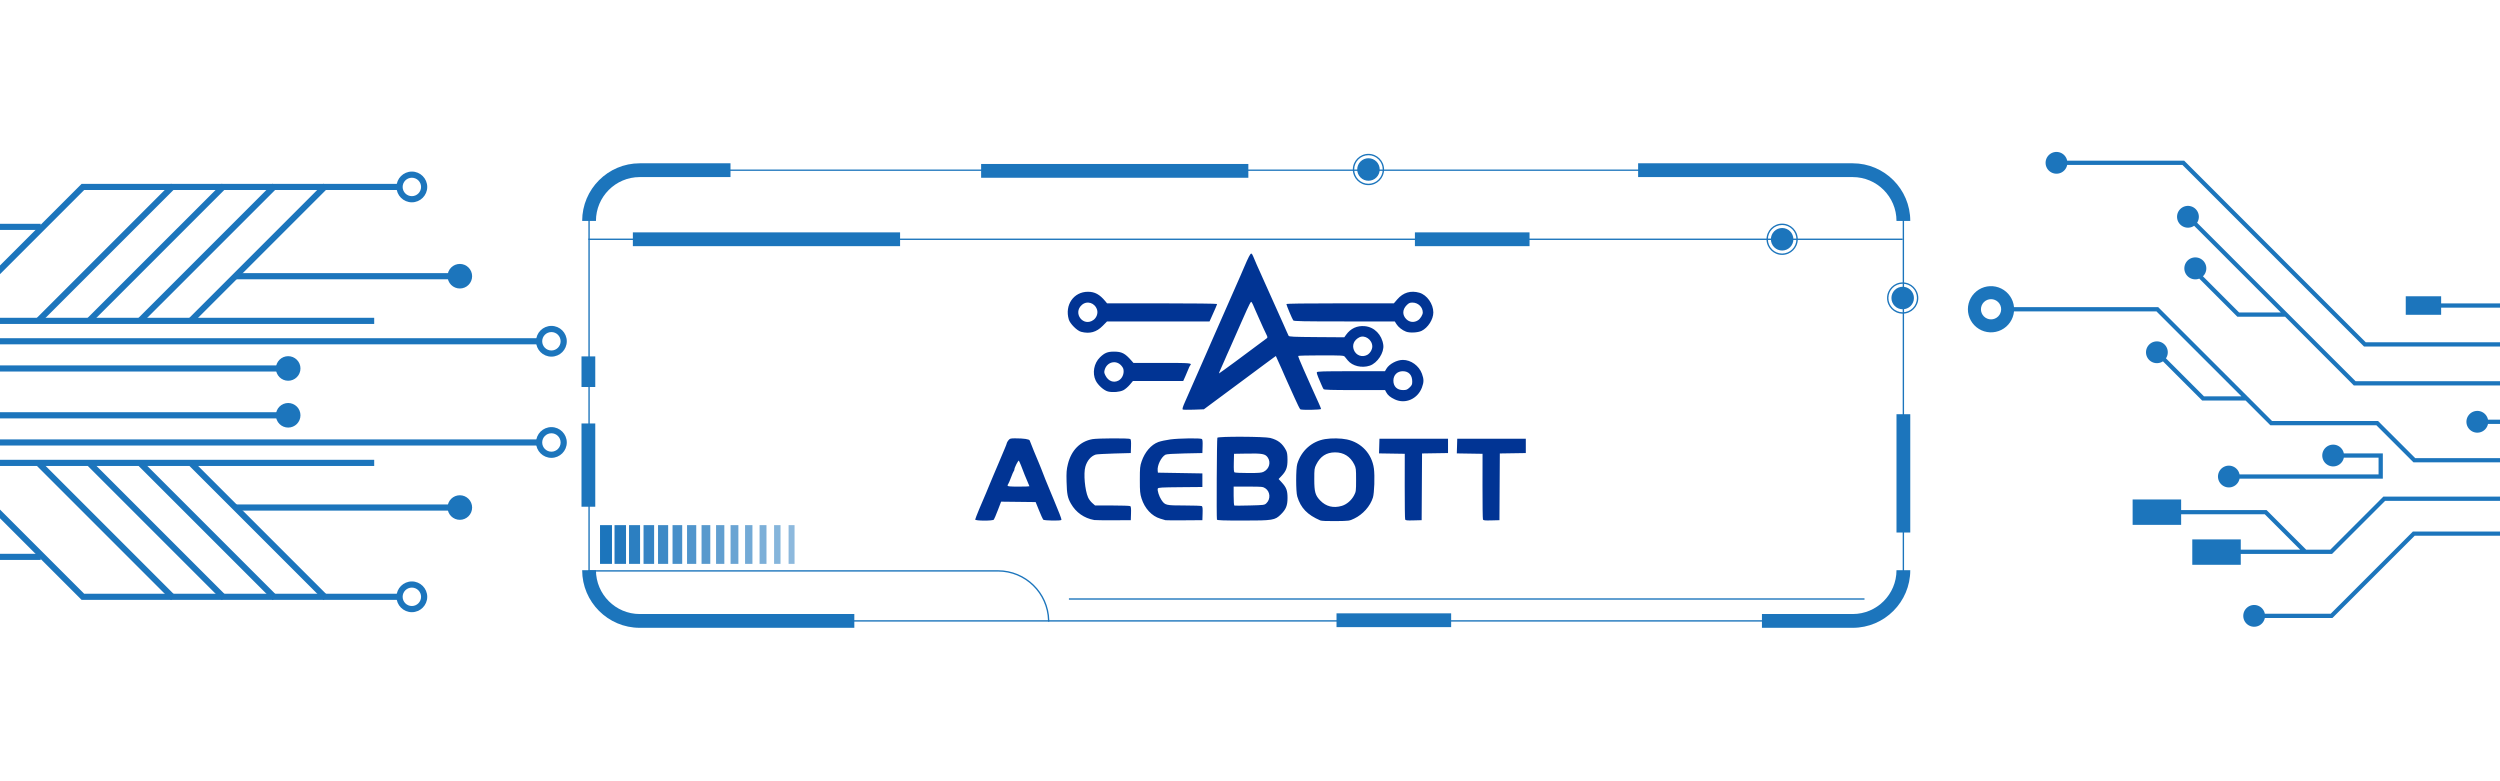 <svg xmlns="http://www.w3.org/2000/svg" xmlns:xlink="http://www.w3.org/1999/xlink" width="1920" zoomAndPan="magnify" viewBox="0 0 1440 450" height="600" preserveAspectRatio="xMidYMid meet" version="1.0"><defs><clipPath id="c1de278894"><path d="M 335 328 L 493 328 L 493 361.613 L 335 361.613 Z M 335 328 " clip-rule="nonzero"/></clipPath><clipPath id="ba0dbb088c"><path d="M 1014 328 L 1101 328 L 1101 361.613 L 1014 361.613 Z M 1014 328 " clip-rule="nonzero"/></clipPath><clipPath id="b48a0d140b"><path d="M 769 353 L 836 353 L 836 361.613 L 769 361.613 Z M 769 353 " clip-rule="nonzero"/></clipPath><clipPath id="7660d3b6c4"><path d="M 334.453 243 L 343 243 L 343 292 L 334.453 292 Z M 334.453 243 " clip-rule="nonzero"/></clipPath><clipPath id="0a4f1650d4"><path d="M 334.453 205 L 343 205 L 343 223 L 334.453 223 Z M 334.453 205 " clip-rule="nonzero"/></clipPath><clipPath id="a46cb5ac89"><path d="M 779 88.613 L 798 88.613 L 798 107 L 779 107 Z M 779 88.613 " clip-rule="nonzero"/></clipPath><clipPath id="94a87c8b79"><path d="M 1133.496 87.133 L 1440 87.133 L 1440 361.633 L 1133.496 361.633 Z M 1133.496 87.133 " clip-rule="nonzero"/></clipPath><clipPath id="e2b5922f00"><path d="M 308 187 L 326.957 187 L 326.957 206 L 308 206 Z M 308 187 " clip-rule="nonzero"/></clipPath><clipPath id="8630fa1c41"><path d="M 308 246 L 326.957 246 L 326.957 264 L 308 264 Z M 308 246 " clip-rule="nonzero"/></clipPath></defs><rect x="-144" width="1728" fill="#ffffff" y="-45" height="540" fill-opacity="1"/><rect x="-144" width="1728" fill="#ffffff" y="-45" height="540" fill-opacity="1"/><path fill="#013494" d="M 760.496 299.773 C 753 296.527 749.234 292.613 747.223 285.98 C 746.383 283.211 746.383 269.977 747.223 267.203 C 749.531 259.594 755.629 254.164 763.262 252.922 C 767.035 252.309 772.371 252.395 775.805 253.121 C 784.176 254.898 790.223 261.41 791.367 269.879 C 791.945 274.168 791.613 284 790.801 286.59 C 789.234 291.59 785.043 296.301 780.027 298.703 C 777.223 300.047 777.156 300.055 769.391 300.148 C 764.539 300.207 761.168 300.062 760.496 299.773 Z M 772.914 291.375 C 775.68 290.555 778.441 288.18 779.93 285.344 C 781.055 283.199 781.102 282.848 781.105 276.379 C 781.109 270.129 781.035 269.492 780.066 267.535 C 777.789 262.945 773.938 260.527 768.957 260.562 C 763.98 260.594 760.516 262.84 758.156 267.566 C 757.09 269.695 757.023 270.215 757.023 276.109 C 757.023 283.297 757.586 285.316 760.414 288.254 C 763.793 291.77 768.035 292.828 772.914 291.375 Z M 561.711 299.25 C 561.711 298.762 565.77 288.871 567.977 283.98 C 568.301 283.266 569.188 281.113 569.949 279.203 C 570.711 277.293 571.691 274.945 572.129 273.988 C 572.566 273.035 573.938 269.809 575.176 266.82 C 576.414 263.836 577.996 260.086 578.684 258.492 C 579.375 256.902 579.938 255.41 579.938 255.188 C 579.938 254.961 580.344 254.258 580.84 253.629 C 581.652 252.594 582.02 252.484 584.68 252.484 C 589.715 252.484 592.863 252.953 593.113 253.738 C 593.418 254.707 597.621 265.004 598.363 266.605 C 598.699 267.32 599.254 268.688 599.605 269.645 C 600.539 272.207 603.77 280.285 604.465 281.801 C 604.797 282.523 605.938 285.262 607 287.891 C 608.059 290.52 609.527 294.121 610.258 295.891 C 610.988 297.664 611.484 299.277 611.363 299.477 C 610.988 300.086 601.379 299.918 600.863 299.297 C 600.617 298.996 599.543 296.602 598.473 293.973 L 596.531 289.195 L 586.59 289.078 L 576.645 288.961 L 574.762 293.855 C 573.73 296.551 572.688 298.996 572.453 299.297 C 571.809 300.105 561.711 300.062 561.711 299.25 Z M 592.961 280.086 C 592.961 279.973 592.484 278.84 591.906 277.57 C 591.324 276.301 590.566 274.488 590.215 273.539 C 588.742 269.539 587.172 265.711 586.859 265.359 C 586.52 264.98 584.281 269.398 584.281 270.441 C 584.281 270.742 584.109 271.176 583.902 271.406 C 583.699 271.633 582.988 273.285 582.328 275.074 C 581.664 276.867 580.957 278.52 580.75 278.746 C 580.543 278.973 580.375 279.414 580.375 279.723 C 580.375 280.16 581.793 280.289 586.668 280.289 C 590.129 280.289 592.961 280.195 592.961 280.086 Z M 630.285 299.535 C 624.477 298.492 619.762 295.188 616.879 290.145 C 614.949 286.77 614.523 284.652 614.344 277.531 C 614.207 272.047 614.32 270.52 615.109 267.324 C 617.059 259.395 622.078 254.273 629.191 252.957 C 632.148 252.41 650.195 252.324 651.027 252.855 C 651.434 253.113 651.555 254.277 651.465 257.082 L 651.336 260.957 L 641.789 261.219 C 636.535 261.367 631.75 261.641 631.156 261.828 C 628.406 262.703 626.188 265.293 625.164 268.828 C 624.031 272.734 624.887 282.328 626.746 286.531 C 627.18 287.52 628.262 288.961 629.145 289.738 L 630.75 291.148 L 640.609 291.156 C 646.031 291.16 650.723 291.324 651.031 291.52 C 651.434 291.777 651.555 292.941 651.465 295.75 L 651.336 299.621 L 641.355 299.676 C 635.863 299.703 630.883 299.641 630.285 299.535 Z M 671.301 299.637 C 671.062 299.562 669.719 299.156 668.316 298.742 C 663.426 297.293 659.34 292.875 657.516 287.074 C 656.664 284.363 656.547 283.043 656.547 276.379 C 656.547 269.492 656.645 268.488 657.586 265.734 C 659.426 260.352 663.031 256.164 667.16 254.617 C 668.484 254.125 671.617 253.445 674.125 253.109 C 679.066 252.449 691.355 252.277 692.262 252.855 C 692.668 253.113 692.789 254.277 692.695 257.082 L 692.57 260.957 L 682.371 261.172 C 675.473 261.32 671.871 261.562 671.242 261.926 C 668.812 263.316 666.488 268.121 666.824 271.051 L 666.961 272.25 L 692.57 272.688 L 692.57 280.508 L 679.859 280.621 C 668.957 280.719 667.109 280.832 666.895 281.395 C 666.5 282.43 667.633 285.965 669.008 288 C 671.066 291.043 671.52 291.148 682.238 291.156 C 687.445 291.16 691.953 291.324 692.262 291.52 C 692.668 291.777 692.789 292.941 692.695 295.75 L 692.57 299.621 L 682.152 299.699 C 676.422 299.742 671.539 299.715 671.301 299.637 Z M 700.961 299.297 C 700.652 298.262 700.879 252.648 701.199 252.133 C 701.711 251.305 728.43 251.414 731.664 252.258 C 736.152 253.43 738.691 255.426 740.789 259.438 C 741.383 260.574 741.586 261.945 741.598 264.867 C 741.617 269.297 740.832 271.371 738.023 274.297 L 736.48 275.91 L 738.238 277.816 C 740.965 280.777 741.613 282.516 741.613 286.836 C 741.613 291.203 740.719 293.406 737.754 296.316 C 734.359 299.652 733.219 299.84 716.062 299.84 C 704.488 299.84 701.09 299.715 700.961 299.297 Z M 729.434 289.875 C 731.969 287.488 731.68 283.184 728.855 281.281 C 727.445 280.332 727.012 280.289 718.98 280.289 L 710.582 280.289 L 710.582 285.684 C 710.582 288.832 710.758 291.137 711.008 291.223 C 711.242 291.301 715.234 291.27 719.871 291.148 C 728.074 290.938 728.34 290.902 729.434 289.875 Z M 727.91 271.707 C 731.125 270.066 732.168 266.23 730.164 263.418 C 728.746 261.426 727.027 261.109 718.395 261.258 L 710.797 261.391 L 710.676 266.57 C 710.586 270.422 710.695 271.84 711.109 272.102 C 711.418 272.297 714.988 272.457 719.047 272.461 C 725.223 272.465 726.668 272.344 727.91 271.707 Z M 809.367 299.145 C 809.215 298.746 809.102 290.086 809.117 279.906 L 809.145 261.391 L 801.73 261.273 L 794.316 261.152 L 794.441 256.926 L 794.566 252.703 L 834.062 252.703 L 834.062 260.957 L 826.582 261.074 L 819.098 261.195 L 818.984 280.406 L 818.871 299.621 L 814.258 299.742 C 810.281 299.852 809.605 299.766 809.367 299.145 Z M 681.215 235.863 C 680.961 235.449 681.352 234.191 682.594 231.414 C 683.41 229.59 685.352 225.18 689.188 216.426 C 689.551 215.59 690.285 213.93 690.816 212.734 C 691.695 210.762 692.922 207.969 695.301 202.523 C 695.773 201.449 696.793 199.102 697.57 197.312 C 698.348 195.52 699.422 193.074 699.957 191.879 C 701.027 189.508 701.457 188.527 705.125 180.148 C 706.488 177.043 707.773 174.113 707.988 173.633 C 708.316 172.895 711.914 164.723 714.488 158.863 C 714.91 157.906 715.879 155.66 716.641 153.867 C 719.047 148.211 720.176 146.047 720.727 146.047 C 721.02 146.047 721.52 146.781 721.84 147.676 C 722.16 148.57 723.094 150.77 723.914 152.562 C 724.73 154.355 725.66 156.406 725.973 157.125 C 726.289 157.844 727.031 159.504 727.621 160.816 C 728.84 163.531 730.199 166.555 731.617 169.723 C 737.027 181.801 738.199 184.406 739.219 186.668 C 739.867 188.102 740.73 190.055 741.137 191.012 C 741.543 191.969 742.031 193.043 742.227 193.402 C 742.527 193.957 744.867 194.07 758.445 194.168 L 774.316 194.281 L 775.312 192.883 C 777.945 189.18 781.656 187.465 786.152 187.875 C 791.625 188.371 795.988 192.809 796.777 198.684 C 797.367 203.055 793.402 209.137 788.992 210.617 C 784.426 212.152 778.984 210.859 776.328 207.605 C 775.703 206.844 774.914 205.875 774.574 205.457 C 774.012 204.762 772.816 204.695 760.957 204.695 C 753.809 204.695 747.871 204.844 747.758 205.023 C 747.648 205.203 749.055 208.688 750.879 212.77 C 752.707 216.852 754.574 221.055 755.031 222.109 C 755.883 224.074 757.184 226.965 759.578 232.203 C 760.32 233.836 760.93 235.34 760.93 235.547 C 760.93 236.09 749.633 236.289 748.961 235.758 C 748.656 235.52 747.199 232.586 745.719 229.242 C 744.238 225.898 742.27 221.535 741.344 219.551 C 740.418 217.566 739.66 215.859 739.66 215.758 C 739.66 215.66 739.055 214.254 738.309 212.637 C 737.566 211.016 736.496 208.648 735.93 207.375 L 734.902 205.059 L 733.484 206.059 C 732.703 206.609 730.211 208.449 727.941 210.148 C 725.676 211.848 720.695 215.551 716.875 218.375 C 706.586 225.992 704.367 227.633 698.645 231.887 L 693.438 235.758 L 687.426 235.977 C 684.121 236.094 681.324 236.043 681.215 235.863 Z M 711.543 208.32 C 719.152 202.723 725.191 198.23 729.637 194.863 C 730.207 194.434 730.172 194.137 729.344 192.473 C 728.457 190.684 727.02 187.543 724.949 182.867 C 724.449 181.73 723.668 179.973 723.215 178.957 C 722.762 177.941 722.086 176.375 721.715 175.48 C 721.348 174.586 720.863 173.852 720.641 173.852 C 720.422 173.852 719.309 175.953 718.168 178.52 C 717.027 181.09 715.656 184.168 715.121 185.363 C 713.512 188.961 712.492 191.281 711.008 194.703 C 710.23 196.496 709.156 198.941 708.617 200.133 C 708.082 201.328 707.223 203.234 706.715 204.367 C 706.203 205.504 705.613 206.871 705.402 207.41 C 705.191 207.949 704.32 209.902 703.469 211.754 C 702.617 213.609 702.008 215.121 702.113 215.121 C 702.219 215.121 706.461 212.062 711.543 208.32 Z M 787.445 204.457 C 789.098 203.602 790.438 201.414 790.441 199.57 C 790.445 195.664 786.148 192.664 782.926 194.324 C 779.891 195.887 778.688 198.727 779.84 201.609 C 781.078 204.699 784.5 205.984 787.445 204.457 Z M 803.469 230.09 C 800.789 228.844 799.332 227.629 798.418 225.875 L 797.801 224.68 L 780.285 224.68 C 766.777 224.68 762.68 224.555 762.367 224.137 C 762.145 223.84 761.598 222.715 761.152 221.641 C 760.707 220.562 759.879 218.629 759.312 217.34 C 758.742 216.051 758.383 214.734 758.504 214.41 C 758.691 213.926 762.215 213.82 778.234 213.82 L 797.734 213.82 L 798.602 212.352 C 800.184 209.668 804.594 207.312 808.051 207.305 C 812.695 207.297 817.344 210.66 819.031 215.246 C 820.195 218.41 820.195 220.098 819.035 223.199 C 816.582 229.77 809.516 232.895 803.469 230.09 Z M 811.895 223.219 C 813.246 221.945 813.445 221.488 813.445 219.719 C 813.445 216.023 811.418 213.82 808.02 213.82 C 804.797 213.82 802.594 216.023 802.594 219.258 C 802.594 222.594 804.711 224.676 808.098 224.68 C 810.055 224.68 810.547 224.492 811.895 223.219 Z M 638.23 225.508 C 635.902 224.953 632.41 221.852 631.125 219.191 C 629.055 214.906 630.102 209.215 633.59 205.816 C 636.227 203.25 638.016 202.523 641.664 202.535 C 646.148 202.547 648.02 203.508 651.664 207.672 L 652.863 209.039 L 669.352 209.039 C 686.141 209.039 686.785 209.102 685.477 210.582 C 685.277 210.809 684.855 211.68 684.543 212.516 C 684.23 213.352 683.426 215.258 682.754 216.75 L 681.531 219.469 L 652.559 219.469 L 650.723 221.648 C 649.711 222.848 648.074 224.242 647.086 224.746 C 645.008 225.809 640.949 226.156 638.23 225.508 Z M 644.215 219.23 C 645.992 218.309 647.211 216.164 647.211 213.941 C 647.215 212.516 646.918 211.777 645.879 210.59 C 642.875 207.164 637.66 208.445 636.316 212.938 C 635.902 214.316 635.965 214.797 636.77 216.367 C 638.371 219.512 641.414 220.68 644.215 219.23 Z M 622.699 191.117 C 620.367 190.5 616.34 186.457 615.621 184.012 C 613.18 175.699 618.418 168.086 626.598 168.059 C 630.609 168.047 633.418 169.574 636.688 173.539 L 637.66 174.719 L 669.348 174.719 C 686.789 174.719 701.031 174.887 701.031 175.094 C 701.031 175.434 699.805 178.309 697.531 183.301 L 696.688 185.145 L 637.645 185.145 L 635.16 187.68 C 631.559 191.352 627.656 192.426 622.699 191.117 Z M 629.809 184.309 C 631.629 183.012 632.539 180.473 631.918 178.438 C 630.688 174.426 626.168 172.973 623.152 175.625 C 617.754 180.367 623.965 188.473 629.809 184.309 Z M 809.867 191.027 C 807.656 190.184 805.398 188.395 804.305 186.621 L 803.395 185.145 L 774.402 185.145 C 750.906 185.145 745.32 185.039 744.934 184.574 C 744.379 183.902 740.965 175.801 740.965 175.156 C 740.965 174.867 751.461 174.719 771.914 174.719 L 802.863 174.719 L 804.871 172.391 C 808.246 168.48 812.59 167.188 817.57 168.613 C 821.926 169.863 825.598 175.07 825.598 179.996 C 825.598 183.961 822.496 188.809 818.82 190.586 C 816.664 191.633 812.047 191.859 809.867 191.027 Z M 816.809 184.465 C 818.113 183.609 819.52 181.309 819.52 180.027 C 819.527 176.887 816.836 174.289 813.57 174.285 C 812.062 174.285 811.477 174.547 810.246 175.781 C 807.746 178.281 807.656 181.457 810.012 183.816 C 811.883 185.688 814.555 185.941 816.809 184.465 Z M 816.809 184.465 " fill-opacity="1" fill-rule="nonzero"/><path fill="#013494" d="M 854.172 299.148 C 854.02 298.75 853.906 290.094 853.922 279.91 L 853.949 261.395 L 846.535 261.277 L 839.125 261.156 L 839.25 256.934 L 839.371 252.707 L 878.867 252.707 L 878.867 260.961 L 871.387 261.078 L 863.902 261.199 L 863.789 280.414 L 863.68 299.625 L 859.062 299.75 C 855.086 299.855 854.41 299.773 854.172 299.148 Z M 854.172 299.148 " fill-opacity="1" fill-rule="nonzero"/><path fill="#1c75bc" d="M 1067.16 97.637 L 368.484 97.637 C 352.176 97.637 338.906 110.91 338.906 127.234 L 338.906 328.438 C 338.906 328.695 338.906 328.965 338.918 329.223 C 339.336 345.184 352.445 358.035 368.484 358.035 L 1067.16 358.035 C 1083.469 358.035 1096.738 344.762 1096.738 328.438 L 1096.738 127.234 C 1096.746 110.91 1083.48 97.637 1067.16 97.637 Z M 1095.953 328.449 C 1095.953 344.332 1083.039 357.25 1067.172 357.25 L 368.484 357.25 C 352.875 357.25 340.129 344.762 339.711 329.23 C 339.699 328.973 339.699 328.707 339.699 328.449 L 339.699 127.234 C 339.699 111.348 352.617 98.43 368.484 98.43 L 1067.16 98.43 C 1083.031 98.43 1095.945 111.348 1095.945 127.234 L 1095.945 328.449 Z M 1095.953 328.449 " fill-opacity="1" fill-rule="nonzero"/><path fill="#1c75bc" d="M 604.418 357.25 C 603.988 341.289 590.891 328.438 574.848 328.438 L 338.906 328.438 L 338.906 328.449 C 338.906 328.707 338.906 328.973 338.918 329.23 L 574.848 329.23 C 590.449 329.23 603.191 341.73 603.625 357.25 C 603.633 357.508 603.633 357.777 603.633 358.043 L 604.426 358.043 C 604.426 357.785 604.426 357.508 604.418 357.25 Z M 604.418 357.25 " fill-opacity="1" fill-rule="nonzero"/><g clip-path="url(#c1de278894)"><path fill="#1c75bc" d="M 368.484 353.68 L 492.09 353.68 L 492.09 361.621 L 368.484 361.621 C 350.207 361.621 335.332 346.734 335.332 328.438 L 343.266 328.438 C 343.277 342.359 354.586 353.68 368.484 353.68 Z M 368.484 353.68 " fill-opacity="1" fill-rule="nonzero"/></g><g clip-path="url(#ba0dbb088c)"><path fill="#1c75bc" d="M 1100.312 328.438 C 1100.312 346.734 1085.438 361.621 1067.16 361.621 L 1014.879 361.621 L 1014.879 353.68 L 1067.16 353.68 C 1081.07 353.68 1092.379 342.359 1092.379 328.438 Z M 1100.312 328.438 " fill-opacity="1" fill-rule="nonzero"/></g><path fill="#1c75bc" d="M 1067.16 102 L 943.555 102 L 943.555 94.059 L 1067.16 94.059 C 1085.438 94.059 1100.312 108.945 1100.312 127.242 L 1092.379 127.242 C 1092.379 113.32 1081.07 102 1067.16 102 Z M 1067.16 102 " fill-opacity="1" fill-rule="nonzero"/><path fill="#1c75bc" d="M 335.332 127.242 C 335.332 108.945 350.207 94.059 368.484 94.059 L 420.766 94.059 L 420.766 102 L 368.484 102 C 354.574 102 343.266 113.32 343.266 127.242 Z M 335.332 127.242 " fill-opacity="1" fill-rule="nonzero"/><path fill="#1c75bc" d="M 565.125 94.449 L 719.047 94.449 L 719.047 102.391 L 565.125 102.391 Z M 565.125 94.449 " fill-opacity="1" fill-rule="nonzero"/><path fill="#1c75bc" d="M 364.527 133.844 L 518.445 133.844 L 518.445 141.789 L 364.527 141.789 Z M 364.527 133.844 " fill-opacity="1" fill-rule="nonzero"/><path fill="#1c75bc" d="M 814.988 133.844 L 881.016 133.844 L 881.016 141.789 L 814.988 141.789 Z M 814.988 133.844 " fill-opacity="1" fill-rule="nonzero"/><g clip-path="url(#b48a0d140b)"><path fill="#1c75bc" d="M 769.836 353.277 L 835.863 353.277 L 835.863 361.223 L 769.836 361.223 Z M 769.836 353.277 " fill-opacity="1" fill-rule="nonzero"/></g><g clip-path="url(#7660d3b6c4)"><path fill="#1c75bc" d="M 334.941 243.898 L 342.875 243.898 L 342.875 291.887 L 334.941 291.887 Z M 334.941 243.898 " fill-opacity="1" fill-rule="nonzero"/></g><g clip-path="url(#0a4f1650d4)"><path fill="#1c75bc" d="M 334.941 205.285 L 342.875 205.285 L 342.875 222.914 L 334.941 222.914 Z M 334.941 205.285 " fill-opacity="1" fill-rule="nonzero"/></g><path fill="#1c75bc" d="M 1092.379 238.586 L 1100.312 238.586 L 1100.312 306.734 L 1092.379 306.734 Z M 1092.379 238.586 " fill-opacity="1" fill-rule="nonzero"/><path fill="#1c75bc" d="M 1102.426 171.652 C 1102.426 172.078 1102.383 172.5 1102.301 172.918 C 1102.219 173.336 1102.094 173.742 1101.934 174.133 C 1101.77 174.527 1101.57 174.902 1101.332 175.258 C 1101.098 175.609 1100.828 175.938 1100.527 176.238 C 1100.227 176.539 1099.898 176.809 1099.547 177.047 C 1099.191 177.281 1098.816 177.484 1098.426 177.645 C 1098.031 177.809 1097.625 177.934 1097.211 178.016 C 1096.793 178.098 1096.371 178.141 1095.945 178.141 C 1095.52 178.141 1095.098 178.098 1094.68 178.016 C 1094.262 177.934 1093.859 177.809 1093.465 177.645 C 1093.07 177.484 1092.699 177.281 1092.344 177.047 C 1091.988 176.809 1091.664 176.539 1091.363 176.238 C 1091.062 175.938 1090.793 175.609 1090.555 175.258 C 1090.32 174.902 1090.121 174.527 1089.957 174.133 C 1089.793 173.742 1089.672 173.336 1089.59 172.918 C 1089.504 172.5 1089.465 172.078 1089.465 171.652 C 1089.465 171.227 1089.504 170.805 1089.586 170.387 C 1089.672 169.969 1089.793 169.562 1089.957 169.168 C 1090.121 168.777 1090.32 168.402 1090.555 168.047 C 1090.793 167.695 1091.062 167.367 1091.363 167.066 C 1091.664 166.762 1091.988 166.496 1092.344 166.258 C 1092.699 166.02 1093.07 165.82 1093.465 165.656 C 1093.859 165.496 1094.262 165.371 1094.68 165.289 C 1095.098 165.207 1095.52 165.164 1095.945 165.164 C 1096.371 165.164 1096.793 165.207 1097.211 165.289 C 1097.625 165.371 1098.031 165.496 1098.426 165.656 C 1098.816 165.82 1099.191 166.02 1099.547 166.258 C 1099.898 166.496 1100.227 166.762 1100.527 167.066 C 1100.828 167.367 1101.098 167.695 1101.332 168.047 C 1101.57 168.402 1101.77 168.777 1101.934 169.168 C 1102.094 169.562 1102.219 169.969 1102.301 170.387 C 1102.383 170.805 1102.426 171.227 1102.426 171.652 Z M 1102.426 171.652 " fill-opacity="1" fill-rule="nonzero"/><path fill="#1c75bc" d="M 1095.945 180.676 C 1090.973 180.676 1086.941 176.629 1086.941 171.66 C 1086.941 166.688 1090.984 162.648 1095.945 162.648 C 1100.914 162.648 1104.949 166.695 1104.949 171.66 C 1104.961 176.629 1100.914 180.676 1095.945 180.676 Z M 1095.945 163.434 C 1091.414 163.434 1087.734 167.125 1087.734 171.652 C 1087.734 176.18 1091.422 179.871 1095.945 179.871 C 1100.477 179.871 1104.156 176.18 1104.156 171.652 C 1104.156 167.125 1100.477 163.434 1095.945 163.434 Z M 1095.945 163.434 " fill-opacity="1" fill-rule="nonzero"/><path fill="#1c75bc" d="M 1032.996 137.816 C 1032.996 138.242 1032.953 138.664 1032.871 139.082 C 1032.785 139.5 1032.664 139.906 1032.5 140.301 C 1032.34 140.691 1032.137 141.066 1031.902 141.422 C 1031.664 141.773 1031.398 142.102 1031.098 142.402 C 1030.797 142.707 1030.469 142.973 1030.113 143.211 C 1029.762 143.449 1029.387 143.648 1028.992 143.809 C 1028.602 143.973 1028.195 144.098 1027.777 144.18 C 1027.359 144.262 1026.938 144.305 1026.512 144.305 C 1026.086 144.305 1025.668 144.262 1025.25 144.18 C 1024.832 144.098 1024.426 143.973 1024.031 143.809 C 1023.641 143.648 1023.266 143.449 1022.914 143.211 C 1022.559 142.973 1022.23 142.707 1021.93 142.402 C 1021.629 142.102 1021.359 141.773 1021.125 141.422 C 1020.887 141.066 1020.688 140.691 1020.523 140.301 C 1020.363 139.906 1020.238 139.5 1020.156 139.082 C 1020.074 138.664 1020.031 138.242 1020.031 137.816 C 1020.031 137.391 1020.074 136.969 1020.156 136.551 C 1020.238 136.133 1020.363 135.727 1020.523 135.332 C 1020.688 134.941 1020.887 134.566 1021.125 134.211 C 1021.359 133.859 1021.629 133.531 1021.93 133.23 C 1022.23 132.93 1022.559 132.66 1022.914 132.422 C 1023.266 132.184 1023.641 131.984 1024.031 131.824 C 1024.426 131.66 1024.832 131.535 1025.25 131.453 C 1025.668 131.371 1026.086 131.328 1026.512 131.328 C 1026.938 131.328 1027.359 131.371 1027.777 131.453 C 1028.195 131.535 1028.602 131.66 1028.992 131.824 C 1029.387 131.984 1029.762 132.184 1030.113 132.422 C 1030.469 132.66 1030.797 132.93 1031.098 133.23 C 1031.398 133.531 1031.664 133.859 1031.902 134.211 C 1032.137 134.566 1032.34 134.941 1032.5 135.332 C 1032.664 135.727 1032.785 136.133 1032.871 136.551 C 1032.953 136.969 1032.996 137.391 1032.996 137.816 Z M 1032.996 137.816 " fill-opacity="1" fill-rule="nonzero"/><path fill="#1c75bc" d="M 1026.512 146.832 C 1021.543 146.832 1017.508 142.781 1017.508 137.816 C 1017.508 132.852 1021.551 128.801 1026.512 128.801 C 1031.477 128.801 1035.52 132.852 1035.52 137.816 C 1035.52 142.781 1031.477 146.832 1026.512 146.832 Z M 1026.512 129.598 C 1021.98 129.598 1018.301 133.289 1018.301 137.816 C 1018.301 142.344 1021.992 146.035 1026.512 146.035 C 1031.035 146.035 1034.727 142.344 1034.727 137.816 C 1034.727 133.289 1031.043 129.598 1026.512 129.598 Z M 1026.512 129.598 " fill-opacity="1" fill-rule="nonzero"/><path fill="#1c75bc" d="M 794.711 97.629 C 794.711 98.055 794.668 98.477 794.586 98.895 C 794.504 99.312 794.379 99.715 794.219 100.109 C 794.055 100.504 793.855 100.879 793.617 101.23 C 793.383 101.586 793.113 101.914 792.812 102.215 C 792.512 102.516 792.184 102.785 791.832 103.023 C 791.477 103.258 791.102 103.457 790.711 103.621 C 790.316 103.785 789.91 103.906 789.492 103.988 C 789.078 104.074 788.656 104.113 788.23 104.113 C 787.805 104.113 787.383 104.074 786.965 103.988 C 786.547 103.906 786.141 103.785 785.75 103.621 C 785.355 103.457 784.984 103.258 784.629 103.023 C 784.273 102.785 783.949 102.516 783.645 102.215 C 783.344 101.914 783.078 101.586 782.84 101.23 C 782.605 100.879 782.402 100.504 782.242 100.109 C 782.078 99.715 781.957 99.312 781.871 98.895 C 781.789 98.477 781.75 98.055 781.75 97.629 C 781.75 97.203 781.789 96.781 781.871 96.363 C 781.957 95.945 782.078 95.539 782.242 95.145 C 782.402 94.75 782.605 94.379 782.84 94.023 C 783.078 93.668 783.344 93.34 783.645 93.039 C 783.949 92.738 784.273 92.469 784.629 92.234 C 784.984 91.996 785.355 91.797 785.75 91.633 C 786.141 91.469 786.547 91.348 786.965 91.266 C 787.383 91.18 787.805 91.141 788.23 91.141 C 788.656 91.141 789.078 91.18 789.492 91.266 C 789.91 91.348 790.316 91.469 790.711 91.633 C 791.102 91.797 791.477 91.996 791.832 92.234 C 792.184 92.469 792.512 92.738 792.812 93.039 C 793.113 93.34 793.383 93.668 793.617 94.023 C 793.855 94.379 794.055 94.75 794.219 95.145 C 794.379 95.539 794.504 95.945 794.586 96.363 C 794.668 96.781 794.711 97.203 794.711 97.629 Z M 794.711 97.629 " fill-opacity="1" fill-rule="nonzero"/><g clip-path="url(#a46cb5ac89)"><path fill="#1c75bc" d="M 788.23 106.652 C 783.258 106.652 779.223 102.602 779.223 97.637 C 779.223 92.672 783.27 88.613 788.23 88.613 C 793.199 88.613 797.234 92.66 797.234 97.629 C 797.234 102.594 793.199 106.652 788.23 106.652 Z M 788.23 89.406 C 783.699 89.406 780.02 93.102 780.02 97.629 C 780.02 102.152 783.707 105.848 788.23 105.848 C 792.762 105.848 796.441 102.152 796.441 97.629 C 796.441 93.102 792.762 89.406 788.23 89.406 Z M 788.23 89.406 " fill-opacity="1" fill-rule="nonzero"/></g><path fill="#1c75bc" d="M 345.609 302.477 L 352.5 302.477 L 352.5 324.793 L 345.609 324.793 Z M 345.609 302.477 " fill-opacity="1" fill-rule="nonzero"/><path fill="#1c75bc" d="M 353.965 302.477 L 360.59 302.477 L 360.59 324.793 L 353.965 324.793 Z M 353.965 302.477 " fill-opacity="0.962" fill-rule="nonzero"/><path fill="#1c75bc" d="M 362.32 302.477 L 368.676 302.477 L 368.676 324.793 L 362.32 324.793 Z M 362.32 302.477 " fill-opacity="0.923" fill-rule="nonzero"/><path fill="#1c75bc" d="M 370.676 302.477 L 376.773 302.477 L 376.773 324.793 L 370.676 324.793 Z M 370.676 302.477 " fill-opacity="0.885" fill-rule="nonzero"/><path fill="#1c75bc" d="M 379.027 302.477 L 384.859 302.477 L 384.859 324.793 L 379.027 324.793 Z M 379.027 302.477 " fill-opacity="0.846" fill-rule="nonzero"/><path fill="#1c75bc" d="M 387.383 302.477 L 392.949 302.477 L 392.949 324.793 L 387.383 324.793 Z M 387.383 302.477 " fill-opacity="0.808" fill-rule="nonzero"/><path fill="#1c75bc" d="M 395.738 302.477 L 401.035 302.477 L 401.035 324.793 L 395.738 324.793 Z M 395.738 302.477 " fill-opacity="0.769" fill-rule="nonzero"/><path fill="#1c75bc" d="M 404.094 302.477 L 409.133 302.477 L 409.133 324.793 L 404.094 324.793 Z M 404.094 302.477 " fill-opacity="0.731" fill-rule="nonzero"/><path fill="#1c75bc" d="M 412.449 302.477 L 417.219 302.477 L 417.219 324.793 L 412.449 324.793 Z M 412.449 302.477 " fill-opacity="0.692" fill-rule="nonzero"/><path fill="#1c75bc" d="M 420.805 302.477 L 425.309 302.477 L 425.309 324.793 L 420.805 324.793 Z M 420.805 302.477 " fill-opacity="0.654" fill-rule="nonzero"/><path fill="#1c75bc" d="M 429.16 302.477 L 433.402 302.477 L 433.402 324.793 L 429.16 324.793 Z M 429.16 302.477 " fill-opacity="0.615" fill-rule="nonzero"/><path fill="#1c75bc" d="M 437.516 302.477 L 441.492 302.477 L 441.492 324.793 L 437.516 324.793 Z M 437.516 302.477 " fill-opacity="0.577" fill-rule="nonzero"/><path fill="#1c75bc" d="M 445.871 302.477 L 449.578 302.477 L 449.578 324.793 L 445.871 324.793 Z M 445.871 302.477 " fill-opacity="0.538" fill-rule="nonzero"/><path fill="#1c75bc" d="M 454.227 302.477 L 457.668 302.477 L 457.668 324.793 L 454.227 324.793 Z M 454.227 302.477 " fill-opacity="0.5" fill-rule="nonzero"/><path fill="#1c75bc" d="M 615.695 344.629 L 1073.949 344.629 L 1073.949 345.422 L 615.695 345.422 Z M 615.695 344.629 " fill-opacity="1" fill-rule="nonzero"/><path fill="#1c75bc" d="M 338.906 137.426 L 1095.953 137.426 L 1095.953 138.219 L 338.906 138.219 Z M 338.906 137.426 " fill-opacity="1" fill-rule="nonzero"/><path fill="#1c75bc" d="M 1289.984 273.262 C 1289.934 273.012 1289.871 272.762 1289.789 272.52 C 1289.707 272.273 1289.613 272.035 1289.504 271.805 C 1289.395 271.57 1289.27 271.348 1289.133 271.129 C 1288.996 270.91 1288.844 270.703 1288.68 270.504 C 1288.52 270.305 1288.344 270.117 1288.156 269.941 C 1287.973 269.762 1287.773 269.598 1287.57 269.445 C 1287.363 269.293 1287.148 269.152 1286.922 269.023 C 1286.699 268.898 1286.469 268.785 1286.23 268.688 C 1285.992 268.59 1285.75 268.504 1285.504 268.438 C 1285.254 268.367 1285.004 268.312 1284.75 268.277 C 1284.496 268.238 1284.242 268.215 1283.984 268.211 C 1283.727 268.203 1283.469 268.215 1283.215 268.238 C 1282.957 268.262 1282.703 268.305 1282.453 268.359 C 1282.203 268.418 1281.957 268.488 1281.715 268.574 C 1281.473 268.66 1281.234 268.762 1281.008 268.879 C 1280.777 268.992 1280.555 269.121 1280.34 269.266 C 1280.129 269.41 1279.922 269.562 1279.73 269.73 C 1279.535 269.898 1279.352 270.078 1279.176 270.27 C 1279.004 270.461 1278.844 270.66 1278.695 270.871 C 1278.547 271.082 1278.414 271.301 1278.293 271.527 C 1278.172 271.754 1278.062 271.984 1277.973 272.227 C 1277.879 272.465 1277.801 272.711 1277.738 272.961 C 1277.676 273.211 1277.629 273.461 1277.598 273.719 C 1277.566 273.973 1277.551 274.227 1277.551 274.484 C 1277.551 274.742 1277.566 275 1277.598 275.254 C 1277.629 275.508 1277.676 275.762 1277.738 276.012 C 1277.801 276.262 1277.879 276.504 1277.973 276.746 C 1278.062 276.984 1278.172 277.219 1278.293 277.445 C 1278.414 277.672 1278.547 277.891 1278.695 278.102 C 1278.844 278.309 1279.004 278.512 1279.176 278.699 C 1279.352 278.891 1279.535 279.07 1279.73 279.238 C 1279.922 279.406 1280.129 279.562 1280.34 279.703 C 1280.555 279.848 1280.777 279.977 1281.008 280.094 C 1281.234 280.207 1281.473 280.309 1281.715 280.395 C 1281.957 280.48 1282.203 280.555 1282.453 280.609 C 1282.703 280.668 1282.957 280.707 1283.215 280.73 C 1283.469 280.758 1283.727 280.766 1283.984 280.762 C 1284.242 280.754 1284.496 280.73 1284.75 280.695 C 1285.004 280.656 1285.254 280.602 1285.504 280.535 C 1285.75 280.465 1285.992 280.383 1286.23 280.285 C 1286.469 280.188 1286.699 280.074 1286.922 279.945 C 1287.148 279.82 1287.363 279.68 1287.57 279.527 C 1287.773 279.375 1287.973 279.207 1288.156 279.031 C 1288.344 278.852 1288.52 278.664 1288.68 278.465 C 1288.844 278.266 1288.996 278.059 1289.133 277.844 C 1289.27 277.625 1289.395 277.398 1289.504 277.168 C 1289.613 276.934 1289.707 276.695 1289.789 276.453 C 1289.871 276.207 1289.934 275.961 1289.984 275.707 L 1372.512 275.707 L 1372.512 261.156 L 1350.051 261.156 C 1350.004 260.906 1349.938 260.656 1349.855 260.414 C 1349.777 260.168 1349.68 259.93 1349.57 259.699 C 1349.461 259.465 1349.336 259.238 1349.199 259.023 C 1349.062 258.805 1348.91 258.598 1348.746 258.398 C 1348.586 258.199 1348.41 258.012 1348.223 257.836 C 1348.039 257.656 1347.84 257.492 1347.633 257.34 C 1347.43 257.184 1347.211 257.047 1346.988 256.918 C 1346.766 256.793 1346.535 256.68 1346.297 256.582 C 1346.059 256.48 1345.816 256.398 1345.57 256.328 C 1345.32 256.262 1345.07 256.207 1344.816 256.172 C 1344.562 256.133 1344.305 256.109 1344.047 256.105 C 1343.789 256.098 1343.535 256.105 1343.277 256.133 C 1343.023 256.156 1342.77 256.199 1342.516 256.254 C 1342.266 256.312 1342.02 256.383 1341.777 256.469 C 1341.535 256.555 1341.301 256.656 1341.07 256.773 C 1340.84 256.887 1340.617 257.016 1340.406 257.16 C 1340.191 257.305 1339.984 257.457 1339.793 257.625 C 1339.598 257.793 1339.414 257.973 1339.238 258.164 C 1339.066 258.355 1338.906 258.555 1338.758 258.766 C 1338.609 258.977 1338.477 259.195 1338.355 259.422 C 1338.234 259.648 1338.125 259.883 1338.035 260.121 C 1337.941 260.363 1337.863 260.605 1337.801 260.855 C 1337.738 261.105 1337.691 261.359 1337.66 261.613 C 1337.629 261.867 1337.613 262.125 1337.613 262.383 C 1337.613 262.641 1337.629 262.895 1337.66 263.152 C 1337.691 263.406 1337.738 263.66 1337.801 263.906 C 1337.863 264.156 1337.941 264.402 1338.035 264.641 C 1338.125 264.883 1338.234 265.117 1338.355 265.344 C 1338.477 265.57 1338.609 265.789 1338.758 265.996 C 1338.906 266.207 1339.066 266.41 1339.238 266.598 C 1339.414 266.789 1339.598 266.969 1339.793 267.137 C 1339.984 267.305 1340.191 267.461 1340.406 267.602 C 1340.617 267.746 1340.84 267.875 1341.07 267.992 C 1341.301 268.105 1341.535 268.207 1341.777 268.293 C 1342.02 268.383 1342.266 268.453 1342.52 268.508 C 1342.77 268.566 1343.023 268.605 1343.277 268.633 C 1343.535 268.656 1343.789 268.668 1344.047 268.66 C 1344.305 268.652 1344.562 268.633 1344.816 268.594 C 1345.07 268.555 1345.32 268.504 1345.57 268.434 C 1345.816 268.367 1346.059 268.281 1346.297 268.184 C 1346.535 268.086 1346.766 267.973 1346.988 267.844 C 1347.211 267.719 1347.43 267.578 1347.633 267.426 C 1347.84 267.273 1348.039 267.105 1348.223 266.93 C 1348.41 266.754 1348.586 266.562 1348.746 266.363 C 1348.91 266.168 1349.062 265.957 1349.199 265.742 C 1349.336 265.523 1349.461 265.297 1349.57 265.066 C 1349.68 264.832 1349.777 264.594 1349.855 264.352 C 1349.938 264.105 1350.004 263.859 1350.051 263.605 L 1370.055 263.605 L 1370.055 273.262 Z M 1289.984 273.262 " fill-opacity="1" fill-rule="nonzero"/><g clip-path="url(#94a87c8b79)"><path fill="#1c75bc" d="M 1459.16 168.871 L 1459.16 170.652 L 1443.594 170.652 L 1443.594 174.758 L 1406.094 174.758 L 1406.094 170.652 L 1385.715 170.652 L 1385.715 181.309 L 1406.094 181.309 L 1406.094 177.203 L 1443.605 177.203 L 1443.605 181.309 L 1459.172 181.309 L 1459.172 193.062 L 1444.426 193.062 L 1444.426 197.164 L 1362.699 197.164 L 1258.094 92.559 L 1190.688 92.559 C 1190.637 92.305 1190.574 92.059 1190.492 91.812 C 1190.414 91.57 1190.316 91.332 1190.207 91.098 C 1190.098 90.867 1189.973 90.641 1189.836 90.426 C 1189.699 90.207 1189.547 90 1189.387 89.801 C 1189.223 89.602 1189.047 89.414 1188.859 89.238 C 1188.676 89.059 1188.48 88.895 1188.273 88.742 C 1188.066 88.586 1187.852 88.449 1187.629 88.32 C 1187.402 88.195 1187.172 88.082 1186.934 87.984 C 1186.699 87.883 1186.453 87.801 1186.207 87.73 C 1185.961 87.664 1185.707 87.609 1185.453 87.574 C 1185.199 87.535 1184.945 87.512 1184.688 87.508 C 1184.43 87.5 1184.172 87.508 1183.918 87.535 C 1183.66 87.559 1183.41 87.602 1183.156 87.656 C 1182.906 87.715 1182.66 87.785 1182.418 87.871 C 1182.176 87.957 1181.941 88.059 1181.711 88.176 C 1181.48 88.289 1181.258 88.418 1181.047 88.562 C 1180.832 88.703 1180.629 88.859 1180.434 89.027 C 1180.238 89.195 1180.055 89.375 1179.883 89.566 C 1179.707 89.758 1179.547 89.957 1179.398 90.168 C 1179.254 90.375 1179.117 90.594 1178.996 90.82 C 1178.875 91.051 1178.77 91.281 1178.676 91.523 C 1178.582 91.762 1178.504 92.008 1178.441 92.258 C 1178.379 92.504 1178.332 92.758 1178.301 93.012 C 1178.27 93.27 1178.254 93.523 1178.254 93.781 C 1178.254 94.039 1178.27 94.293 1178.301 94.551 C 1178.332 94.805 1178.379 95.059 1178.441 95.309 C 1178.504 95.555 1178.582 95.801 1178.676 96.039 C 1178.77 96.281 1178.875 96.516 1178.996 96.742 C 1179.117 96.969 1179.254 97.188 1179.398 97.395 C 1179.547 97.605 1179.707 97.809 1179.883 97.996 C 1180.055 98.188 1180.238 98.367 1180.434 98.535 C 1180.629 98.703 1180.832 98.859 1181.047 99 C 1181.258 99.145 1181.48 99.273 1181.711 99.387 C 1181.941 99.504 1182.176 99.605 1182.418 99.691 C 1182.66 99.777 1182.906 99.852 1183.156 99.906 C 1183.41 99.961 1183.66 100.004 1183.918 100.027 C 1184.172 100.055 1184.43 100.062 1184.688 100.055 C 1184.945 100.051 1185.199 100.027 1185.453 99.992 C 1185.707 99.953 1185.961 99.898 1186.207 99.832 C 1186.453 99.762 1186.699 99.68 1186.934 99.582 C 1187.172 99.48 1187.402 99.367 1187.629 99.242 C 1187.852 99.117 1188.066 98.977 1188.273 98.824 C 1188.48 98.668 1188.676 98.504 1188.859 98.328 C 1189.047 98.148 1189.223 97.961 1189.387 97.762 C 1189.547 97.562 1189.699 97.355 1189.836 97.137 C 1189.973 96.922 1190.098 96.695 1190.207 96.465 C 1190.316 96.23 1190.414 95.992 1190.492 95.75 C 1190.574 95.504 1190.637 95.258 1190.688 95.004 L 1257.082 95.004 L 1361.328 199.254 L 1361.688 199.613 L 1444.414 199.613 L 1444.414 203.715 L 1459.16 203.715 L 1459.16 215.469 L 1443.594 215.469 L 1443.594 219.57 L 1356.812 219.57 L 1265.527 128.293 C 1265.664 128.078 1265.793 127.855 1265.906 127.625 C 1266.02 127.391 1266.117 127.156 1266.199 126.91 C 1266.285 126.668 1266.352 126.418 1266.406 126.168 C 1266.461 125.914 1266.496 125.66 1266.52 125.406 C 1266.539 125.148 1266.547 124.891 1266.539 124.633 C 1266.527 124.379 1266.504 124.121 1266.461 123.867 C 1266.422 123.613 1266.363 123.363 1266.293 123.113 C 1266.223 122.867 1266.133 122.625 1266.031 122.391 C 1265.93 122.152 1265.816 121.922 1265.688 121.699 C 1265.555 121.477 1265.414 121.266 1265.258 121.059 C 1265.102 120.855 1264.934 120.66 1264.754 120.477 C 1264.574 120.293 1264.383 120.121 1264.184 119.957 C 1263.98 119.797 1263.77 119.648 1263.551 119.516 C 1263.332 119.379 1263.105 119.258 1262.871 119.152 C 1262.637 119.043 1262.398 118.953 1262.152 118.875 C 1261.906 118.797 1261.656 118.734 1261.406 118.688 C 1261.152 118.641 1260.895 118.609 1260.641 118.594 C 1260.383 118.578 1260.125 118.578 1259.867 118.594 C 1259.613 118.609 1259.355 118.641 1259.102 118.688 C 1258.852 118.734 1258.602 118.797 1258.355 118.875 C 1258.109 118.953 1257.871 119.047 1257.637 119.152 C 1257.402 119.262 1257.176 119.383 1256.957 119.52 C 1256.738 119.652 1256.527 119.801 1256.328 119.961 C 1256.125 120.121 1255.934 120.297 1255.754 120.48 C 1255.574 120.664 1255.406 120.859 1255.254 121.062 C 1255.098 121.27 1254.953 121.484 1254.824 121.707 C 1254.695 121.93 1254.578 122.156 1254.477 122.395 C 1254.375 122.633 1254.289 122.871 1254.219 123.121 C 1254.148 123.367 1254.09 123.617 1254.051 123.871 C 1254.008 124.125 1253.984 124.383 1253.977 124.641 C 1253.965 124.898 1253.973 125.152 1253.996 125.41 C 1254.016 125.668 1254.055 125.922 1254.109 126.172 C 1254.16 126.426 1254.23 126.672 1254.316 126.918 C 1254.398 127.16 1254.496 127.398 1254.609 127.629 C 1254.723 127.859 1254.852 128.082 1254.992 128.297 C 1255.133 128.516 1255.285 128.719 1255.449 128.918 C 1255.617 129.113 1255.793 129.301 1255.98 129.477 C 1256.172 129.652 1256.371 129.812 1256.578 129.965 C 1256.789 130.113 1257.004 130.254 1257.23 130.375 C 1257.457 130.5 1257.688 130.609 1257.926 130.707 C 1258.168 130.801 1258.41 130.883 1258.66 130.945 C 1258.91 131.012 1259.16 131.062 1259.418 131.098 C 1259.672 131.129 1259.926 131.148 1260.184 131.152 C 1260.441 131.156 1260.699 131.141 1260.957 131.113 C 1261.211 131.086 1261.465 131.039 1261.715 130.98 C 1261.965 130.922 1262.211 130.848 1262.453 130.758 C 1262.695 130.668 1262.93 130.562 1263.156 130.445 C 1263.387 130.324 1263.605 130.191 1263.816 130.047 L 1313.77 179.996 L 1289.738 179.996 L 1268.895 159.148 C 1269.082 158.969 1269.258 158.781 1269.418 158.578 C 1269.582 158.379 1269.734 158.168 1269.871 157.949 C 1270.008 157.73 1270.133 157.5 1270.242 157.266 C 1270.352 157.031 1270.449 156.793 1270.527 156.547 C 1270.609 156.301 1270.672 156.047 1270.723 155.793 C 1270.773 155.539 1270.805 155.285 1270.824 155.023 C 1270.84 154.766 1270.844 154.508 1270.832 154.25 C 1270.816 153.992 1270.785 153.734 1270.742 153.477 C 1270.695 153.223 1270.637 152.973 1270.559 152.723 C 1270.484 152.477 1270.395 152.234 1270.285 151.996 C 1270.18 151.762 1270.062 151.531 1269.926 151.309 C 1269.793 151.09 1269.648 150.875 1269.488 150.672 C 1269.328 150.469 1269.156 150.273 1268.973 150.094 C 1268.785 149.91 1268.594 149.738 1268.387 149.582 C 1268.184 149.422 1267.969 149.277 1267.746 149.145 C 1267.523 149.012 1267.293 148.891 1267.059 148.789 C 1266.82 148.684 1266.578 148.594 1266.328 148.52 C 1266.082 148.445 1265.828 148.387 1265.574 148.344 C 1265.32 148.297 1265.062 148.27 1264.801 148.258 C 1264.543 148.246 1264.285 148.25 1264.027 148.27 C 1263.77 148.289 1263.512 148.324 1263.258 148.375 C 1263.004 148.426 1262.754 148.492 1262.508 148.574 C 1262.262 148.656 1262.023 148.754 1261.789 148.863 C 1261.555 148.977 1261.328 149.102 1261.109 149.238 C 1260.891 149.379 1260.68 149.531 1260.48 149.695 C 1260.281 149.859 1260.094 150.035 1259.914 150.223 C 1259.734 150.41 1259.57 150.609 1259.414 150.816 C 1259.262 151.027 1259.121 151.242 1258.992 151.469 C 1258.867 151.695 1258.754 151.926 1258.652 152.168 C 1258.555 152.406 1258.469 152.652 1258.402 152.902 C 1258.332 153.152 1258.281 153.402 1258.242 153.66 C 1258.203 153.918 1258.184 154.176 1258.176 154.434 C 1258.168 154.691 1258.18 154.949 1258.203 155.207 C 1258.23 155.465 1258.273 155.723 1258.328 155.973 C 1258.387 156.227 1258.457 156.477 1258.547 156.719 C 1258.633 156.965 1258.734 157.199 1258.852 157.434 C 1258.969 157.664 1259.098 157.887 1259.242 158.102 C 1259.387 158.316 1259.543 158.523 1259.711 158.719 C 1259.883 158.918 1260.062 159.102 1260.254 159.277 C 1260.445 159.449 1260.648 159.609 1260.859 159.762 C 1261.07 159.91 1261.293 160.047 1261.52 160.168 C 1261.75 160.289 1261.984 160.398 1262.227 160.492 C 1262.465 160.586 1262.715 160.664 1262.965 160.727 C 1263.215 160.789 1263.469 160.836 1263.727 160.867 C 1263.984 160.898 1264.242 160.918 1264.5 160.918 C 1264.762 160.918 1265.02 160.902 1265.277 160.871 C 1265.531 160.836 1265.789 160.789 1266.039 160.727 C 1266.289 160.664 1266.535 160.586 1266.777 160.496 L 1288.723 182.441 L 1316.223 182.441 L 1355.438 221.66 L 1355.797 222.02 L 1443.594 222.02 L 1443.594 226.125 L 1459.16 226.125 L 1459.16 237.625 L 1443.594 237.625 L 1443.594 241.723 L 1433.086 241.723 C 1433.039 241.469 1432.973 241.223 1432.891 240.977 C 1432.812 240.734 1432.715 240.496 1432.605 240.262 C 1432.496 240.031 1432.371 239.805 1432.234 239.59 C 1432.098 239.371 1431.945 239.164 1431.785 238.965 C 1431.621 238.766 1431.445 238.578 1431.262 238.398 C 1431.074 238.223 1430.879 238.059 1430.672 237.902 C 1430.465 237.75 1430.25 237.609 1430.027 237.484 C 1429.801 237.355 1429.57 237.246 1429.336 237.145 C 1429.098 237.047 1428.855 236.965 1428.605 236.895 C 1428.359 236.828 1428.105 236.773 1427.852 236.734 C 1427.598 236.699 1427.344 236.676 1427.086 236.668 C 1426.828 236.664 1426.574 236.672 1426.316 236.699 C 1426.059 236.723 1425.809 236.766 1425.555 236.82 C 1425.305 236.875 1425.059 236.949 1424.816 237.035 C 1424.574 237.121 1424.34 237.223 1424.109 237.336 C 1423.879 237.453 1423.656 237.582 1423.445 237.727 C 1423.23 237.867 1423.027 238.023 1422.832 238.191 C 1422.637 238.359 1422.453 238.539 1422.281 238.73 C 1422.105 238.918 1421.945 239.121 1421.801 239.332 C 1421.652 239.539 1421.516 239.758 1421.395 239.984 C 1421.273 240.211 1421.168 240.445 1421.074 240.684 C 1420.98 240.926 1420.906 241.172 1420.844 241.418 C 1420.781 241.668 1420.73 241.922 1420.699 242.176 C 1420.668 242.43 1420.652 242.688 1420.652 242.945 C 1420.652 243.203 1420.668 243.457 1420.699 243.715 C 1420.73 243.969 1420.781 244.223 1420.844 244.469 C 1420.906 244.719 1420.98 244.965 1421.074 245.203 C 1421.168 245.445 1421.273 245.676 1421.395 245.902 C 1421.516 246.129 1421.652 246.348 1421.801 246.559 C 1421.945 246.77 1422.105 246.969 1422.281 247.16 C 1422.453 247.352 1422.637 247.531 1422.832 247.699 C 1423.027 247.867 1423.23 248.023 1423.445 248.164 C 1423.656 248.309 1423.879 248.438 1424.109 248.551 C 1424.34 248.668 1424.574 248.77 1424.816 248.855 C 1425.059 248.941 1425.305 249.012 1425.555 249.07 C 1425.809 249.125 1426.062 249.168 1426.316 249.191 C 1426.574 249.219 1426.828 249.227 1427.086 249.219 C 1427.344 249.215 1427.598 249.191 1427.852 249.152 C 1428.105 249.117 1428.359 249.062 1428.605 248.996 C 1428.855 248.926 1429.098 248.844 1429.336 248.742 C 1429.57 248.645 1429.801 248.531 1430.027 248.406 C 1430.25 248.277 1430.465 248.141 1430.672 247.984 C 1430.879 247.832 1431.074 247.668 1431.262 247.488 C 1431.445 247.312 1431.621 247.125 1431.785 246.926 C 1431.945 246.727 1432.098 246.52 1432.234 246.301 C 1432.371 246.086 1432.496 245.859 1432.605 245.625 C 1432.715 245.395 1432.812 245.156 1432.891 244.91 C 1432.973 244.668 1433.039 244.418 1433.086 244.168 L 1443.594 244.168 L 1443.594 248.273 L 1459.16 248.273 L 1459.16 259.773 L 1443.594 259.773 L 1443.594 263.879 L 1391.164 263.879 L 1369.773 242.5 L 1308.715 242.5 L 1243.473 177.262 L 1243.113 176.902 L 1160.066 176.902 C 1160.016 176.34 1159.926 175.785 1159.805 175.234 C 1159.68 174.684 1159.523 174.141 1159.332 173.609 C 1159.141 173.078 1158.918 172.562 1158.66 172.059 C 1158.402 171.559 1158.113 171.074 1157.797 170.609 C 1157.477 170.141 1157.129 169.699 1156.754 169.277 C 1156.379 168.855 1155.98 168.461 1155.555 168.09 C 1155.129 167.719 1154.68 167.375 1154.211 167.062 C 1153.742 166.75 1153.254 166.465 1152.75 166.215 C 1152.242 165.961 1151.727 165.742 1151.191 165.559 C 1150.66 165.371 1150.117 165.223 1149.562 165.105 C 1149.012 164.988 1148.453 164.906 1147.891 164.859 C 1147.328 164.816 1146.766 164.805 1146.203 164.832 C 1145.637 164.855 1145.078 164.918 1144.523 165.016 C 1143.965 165.113 1143.418 165.246 1142.879 165.41 C 1142.34 165.578 1141.812 165.777 1141.301 166.012 C 1140.785 166.246 1140.289 166.512 1139.809 166.809 C 1139.328 167.105 1138.871 167.434 1138.434 167.789 C 1137.992 168.145 1137.578 168.527 1137.191 168.934 C 1136.801 169.344 1136.438 169.773 1136.102 170.227 C 1135.766 170.684 1135.461 171.156 1135.188 171.648 C 1134.914 172.141 1134.672 172.648 1134.461 173.176 C 1134.25 173.699 1134.074 174.234 1133.934 174.781 C 1133.793 175.324 1133.684 175.879 1133.613 176.438 C 1133.543 177 1133.504 177.562 1133.504 178.125 C 1133.504 178.691 1133.543 179.25 1133.613 179.812 C 1133.684 180.371 1133.793 180.926 1133.934 181.473 C 1134.074 182.016 1134.25 182.551 1134.461 183.078 C 1134.672 183.602 1134.914 184.109 1135.188 184.602 C 1135.461 185.094 1135.766 185.57 1136.102 186.023 C 1136.438 186.477 1136.801 186.91 1137.191 187.316 C 1137.578 187.727 1137.992 188.105 1138.434 188.461 C 1138.871 188.816 1139.328 189.145 1139.809 189.441 C 1140.289 189.738 1140.785 190.004 1141.301 190.238 C 1141.812 190.473 1142.34 190.672 1142.879 190.84 C 1143.418 191.004 1143.965 191.137 1144.523 191.234 C 1145.078 191.332 1145.637 191.395 1146.203 191.418 C 1146.766 191.445 1147.328 191.434 1147.891 191.391 C 1148.453 191.344 1149.012 191.262 1149.562 191.145 C 1150.117 191.031 1150.66 190.879 1151.191 190.691 C 1151.727 190.508 1152.242 190.289 1152.75 190.035 C 1153.254 189.785 1153.742 189.504 1154.211 189.188 C 1154.68 188.875 1155.129 188.531 1155.555 188.16 C 1155.98 187.793 1156.379 187.395 1156.754 186.973 C 1157.129 186.551 1157.477 186.109 1157.797 185.645 C 1158.113 185.176 1158.402 184.691 1158.66 184.191 C 1158.918 183.688 1159.141 183.172 1159.332 182.641 C 1159.523 182.109 1159.68 181.57 1159.805 181.016 C 1159.926 180.465 1160.016 179.91 1160.066 179.348 L 1242.102 179.348 L 1291.031 228.27 L 1269.461 228.27 L 1247.59 206.398 C 1247.734 206.184 1247.863 205.961 1247.977 205.73 C 1248.094 205.5 1248.195 205.266 1248.281 205.023 C 1248.367 204.781 1248.441 204.535 1248.496 204.285 C 1248.551 204.031 1248.594 203.781 1248.617 203.523 C 1248.645 203.27 1248.652 203.012 1248.648 202.754 C 1248.641 202.496 1248.617 202.242 1248.582 201.988 C 1248.543 201.73 1248.492 201.48 1248.422 201.234 C 1248.352 200.984 1248.27 200.742 1248.172 200.504 C 1248.074 200.266 1247.961 200.035 1247.832 199.812 C 1247.707 199.59 1247.566 199.375 1247.414 199.168 C 1247.262 198.961 1247.094 198.762 1246.918 198.578 C 1246.742 198.391 1246.555 198.215 1246.355 198.055 C 1246.156 197.891 1245.945 197.738 1245.73 197.602 C 1245.512 197.465 1245.289 197.34 1245.055 197.23 C 1244.824 197.121 1244.586 197.023 1244.34 196.945 C 1244.094 196.863 1243.848 196.797 1243.594 196.746 C 1243.344 196.699 1243.09 196.664 1242.832 196.645 C 1242.574 196.625 1242.32 196.621 1242.062 196.633 C 1241.805 196.648 1241.551 196.676 1241.297 196.719 C 1241.043 196.762 1240.793 196.824 1240.547 196.898 C 1240.301 196.973 1240.059 197.062 1239.824 197.164 C 1239.59 197.27 1239.363 197.387 1239.141 197.52 C 1238.922 197.652 1238.707 197.797 1238.508 197.957 C 1238.305 198.113 1238.109 198.285 1237.93 198.465 C 1237.746 198.648 1237.578 198.84 1237.418 199.043 C 1237.262 199.246 1237.113 199.457 1236.984 199.68 C 1236.852 199.898 1236.734 200.125 1236.629 200.363 C 1236.523 200.598 1236.434 200.836 1236.359 201.082 C 1236.285 201.332 1236.227 201.578 1236.184 201.832 C 1236.137 202.086 1236.109 202.344 1236.098 202.598 C 1236.086 202.855 1236.086 203.113 1236.105 203.367 C 1236.125 203.625 1236.16 203.879 1236.211 204.133 C 1236.262 204.383 1236.324 204.633 1236.406 204.879 C 1236.488 205.121 1236.582 205.359 1236.691 205.594 C 1236.805 205.824 1236.926 206.051 1237.062 206.266 C 1237.203 206.484 1237.352 206.691 1237.516 206.891 C 1237.68 207.09 1237.855 207.277 1238.039 207.457 C 1238.227 207.633 1238.422 207.797 1238.629 207.953 C 1238.836 208.105 1239.051 208.246 1239.273 208.371 C 1239.5 208.496 1239.73 208.609 1239.969 208.707 C 1240.203 208.809 1240.449 208.891 1240.695 208.961 C 1240.945 209.027 1241.195 209.082 1241.449 209.117 C 1241.703 209.156 1241.961 209.18 1242.215 209.184 C 1242.473 209.191 1242.73 209.18 1242.988 209.156 C 1243.242 209.129 1243.496 209.09 1243.746 209.035 C 1243.996 208.977 1244.246 208.906 1244.488 208.82 C 1244.73 208.73 1244.965 208.629 1245.195 208.516 C 1245.426 208.398 1245.645 208.27 1245.859 208.129 L 1268.449 230.715 L 1293.477 230.715 L 1307.355 244.578 L 1307.711 244.934 L 1368.777 244.934 L 1390.164 266.32 L 1443.605 266.32 L 1443.605 270.422 L 1459.172 270.422 L 1459.172 281.926 L 1442.168 281.926 L 1442.168 286.031 L 1372.824 286.031 L 1342.246 316.609 L 1328.359 316.609 L 1305.531 293.781 L 1256.336 293.781 L 1256.336 287.695 L 1228.391 287.695 L 1228.391 302.312 L 1256.336 302.312 L 1256.336 296.227 L 1304.504 296.227 L 1324.887 316.609 L 1290.688 316.609 L 1290.688 310.711 L 1262.754 310.711 L 1262.754 325.324 L 1290.688 325.324 L 1290.688 319.078 L 1343.246 319.078 L 1373.824 288.5 L 1442.156 288.5 L 1442.156 292.605 L 1459.16 292.605 L 1459.16 302.055 L 1442.156 302.055 L 1442.156 306.16 L 1389.824 306.16 L 1342.473 353.516 L 1304.551 353.516 C 1304.5 353.262 1304.434 353.016 1304.352 352.77 C 1304.273 352.527 1304.176 352.289 1304.066 352.055 C 1303.957 351.82 1303.832 351.598 1303.695 351.379 C 1303.559 351.164 1303.41 350.953 1303.246 350.758 C 1303.082 350.559 1302.906 350.371 1302.723 350.191 C 1302.535 350.016 1302.34 349.848 1302.133 349.695 C 1301.926 349.543 1301.711 349.402 1301.488 349.277 C 1301.266 349.148 1301.031 349.035 1300.797 348.938 C 1300.559 348.84 1300.316 348.758 1300.066 348.688 C 1299.82 348.617 1299.57 348.566 1299.316 348.527 C 1299.059 348.488 1298.805 348.469 1298.547 348.461 C 1298.289 348.457 1298.035 348.465 1297.777 348.488 C 1297.523 348.516 1297.27 348.555 1297.02 348.613 C 1296.766 348.668 1296.52 348.738 1296.277 348.828 C 1296.035 348.914 1295.801 349.016 1295.57 349.129 C 1295.34 349.246 1295.121 349.375 1294.906 349.516 C 1294.691 349.66 1294.488 349.816 1294.293 349.984 C 1294.098 350.152 1293.914 350.332 1293.742 350.52 C 1293.57 350.711 1293.41 350.91 1293.262 351.121 C 1293.113 351.332 1292.977 351.551 1292.855 351.777 C 1292.734 352.004 1292.629 352.238 1292.535 352.477 C 1292.445 352.719 1292.367 352.961 1292.305 353.211 C 1292.242 353.461 1292.195 353.715 1292.164 353.969 C 1292.133 354.223 1292.117 354.48 1292.117 354.738 C 1292.117 354.992 1292.133 355.25 1292.164 355.504 C 1292.195 355.762 1292.242 356.012 1292.305 356.262 C 1292.367 356.512 1292.445 356.758 1292.535 356.996 C 1292.629 357.234 1292.734 357.469 1292.855 357.695 C 1292.977 357.922 1293.113 358.141 1293.262 358.352 C 1293.41 358.562 1293.57 358.762 1293.742 358.953 C 1293.914 359.145 1294.098 359.324 1294.293 359.492 C 1294.488 359.66 1294.691 359.812 1294.906 359.957 C 1295.121 360.098 1295.34 360.227 1295.57 360.344 C 1295.801 360.461 1296.035 360.562 1296.277 360.648 C 1296.52 360.734 1296.766 360.805 1297.02 360.863 C 1297.27 360.918 1297.523 360.957 1297.777 360.984 C 1298.035 361.008 1298.289 361.02 1298.547 361.012 C 1298.805 361.004 1299.059 360.984 1299.316 360.945 C 1299.57 360.906 1299.82 360.855 1300.066 360.785 C 1300.316 360.719 1300.559 360.633 1300.797 360.535 C 1301.031 360.438 1301.266 360.324 1301.488 360.199 C 1301.711 360.07 1301.926 359.93 1302.133 359.777 C 1302.34 359.625 1302.535 359.461 1302.723 359.281 C 1302.906 359.105 1303.082 358.918 1303.246 358.719 C 1303.41 358.52 1303.559 358.312 1303.695 358.094 C 1303.832 357.875 1303.957 357.652 1304.066 357.418 C 1304.176 357.188 1304.273 356.949 1304.352 356.703 C 1304.434 356.461 1304.5 356.211 1304.551 355.961 L 1343.484 355.961 L 1390.844 308.598 L 1442.164 308.598 L 1442.164 312.699 L 1459.168 312.699 L 1459.168 321.629 L 1467.945 321.629 L 1467.945 168.859 Z M 1146.828 183.961 C 1146.449 183.961 1146.07 183.922 1145.695 183.848 C 1145.32 183.773 1144.957 183.66 1144.605 183.512 C 1144.25 183.367 1143.918 183.188 1143.598 182.973 C 1143.281 182.762 1142.988 182.52 1142.719 182.246 C 1142.449 181.977 1142.207 181.684 1141.996 181.363 C 1141.785 181.047 1141.605 180.711 1141.461 180.359 C 1141.316 180.004 1141.207 179.641 1141.133 179.266 C 1141.059 178.891 1141.02 178.512 1141.02 178.129 C 1141.023 177.746 1141.059 177.371 1141.137 176.996 C 1141.211 176.621 1141.32 176.258 1141.469 175.902 C 1141.613 175.551 1141.793 175.215 1142.008 174.898 C 1142.219 174.582 1142.461 174.285 1142.73 174.016 C 1143.004 173.746 1143.297 173.508 1143.613 173.293 C 1143.934 173.082 1144.27 172.902 1144.621 172.758 C 1144.973 172.613 1145.34 172.5 1145.711 172.426 C 1146.086 172.352 1146.465 172.316 1146.848 172.316 C 1147.23 172.316 1147.609 172.355 1147.984 172.43 C 1148.359 172.504 1148.723 172.613 1149.074 172.762 C 1149.43 172.906 1149.762 173.086 1150.082 173.301 C 1150.398 173.512 1150.691 173.754 1150.961 174.023 C 1151.23 174.293 1151.473 174.59 1151.688 174.906 C 1151.898 175.223 1152.078 175.559 1152.223 175.91 C 1152.371 176.266 1152.48 176.629 1152.555 177.004 C 1152.629 177.379 1152.664 177.758 1152.664 178.141 C 1152.664 178.523 1152.625 178.898 1152.551 179.273 C 1152.477 179.648 1152.363 180.016 1152.215 180.367 C 1152.07 180.719 1151.891 181.055 1151.676 181.375 C 1151.461 181.691 1151.223 181.984 1150.949 182.254 C 1150.68 182.527 1150.383 182.766 1150.066 182.98 C 1149.75 183.191 1149.414 183.371 1149.059 183.516 C 1148.707 183.664 1148.34 183.773 1147.965 183.848 C 1147.59 183.922 1147.211 183.961 1146.828 183.961 Z M 1146.828 183.961 " fill-opacity="1" fill-rule="nonzero"/></g><path fill="#1c75bc" d="M 237.23 116.535 C 232.348 116.535 228.375 112.562 228.375 107.68 C 228.375 102.793 232.348 98.824 237.23 98.824 C 242.113 98.824 246.086 102.793 246.086 107.68 C 246.086 112.562 242.113 116.535 237.23 116.535 Z M 237.23 102.375 C 234.305 102.375 231.926 104.754 231.926 107.68 C 231.926 110.602 234.305 112.984 237.23 112.984 C 240.156 112.984 242.535 110.602 242.535 107.68 C 242.535 104.754 240.156 102.375 237.23 102.375 Z M 237.23 102.375 " fill-opacity="1" fill-rule="nonzero"/><path fill="#1c75bc" d="M 271.941 159.098 C 271.941 159.562 271.898 160.023 271.805 160.48 C 271.715 160.934 271.582 161.375 271.402 161.805 C 271.227 162.234 271.008 162.645 270.75 163.031 C 270.492 163.418 270.199 163.773 269.867 164.102 C 269.539 164.43 269.184 164.727 268.797 164.984 C 268.41 165.242 268 165.461 267.574 165.637 C 267.145 165.816 266.699 165.949 266.246 166.039 C 265.789 166.129 265.328 166.176 264.863 166.176 C 264.398 166.176 263.938 166.129 263.484 166.039 C 263.027 165.949 262.586 165.816 262.156 165.637 C 261.727 165.461 261.316 165.242 260.93 164.984 C 260.547 164.727 260.188 164.43 259.859 164.102 C 259.531 163.773 259.238 163.418 258.98 163.031 C 258.719 162.645 258.504 162.234 258.324 161.805 C 258.148 161.375 258.012 160.934 257.922 160.48 C 257.832 160.023 257.785 159.562 257.785 159.098 C 257.785 158.633 257.832 158.172 257.922 157.719 C 258.012 157.262 258.148 156.82 258.324 156.391 C 258.504 155.961 258.719 155.551 258.98 155.164 C 259.238 154.777 259.531 154.422 259.859 154.094 C 260.188 153.766 260.547 153.473 260.93 153.211 C 261.316 152.953 261.727 152.738 262.156 152.559 C 262.586 152.379 263.027 152.246 263.484 152.156 C 263.938 152.066 264.398 152.02 264.863 152.02 C 265.328 152.02 265.789 152.066 266.246 152.156 C 266.699 152.246 267.145 152.379 267.574 152.559 C 268 152.738 268.41 152.953 268.797 153.211 C 269.184 153.473 269.539 153.766 269.867 154.094 C 270.199 154.422 270.492 154.777 270.75 155.164 C 271.008 155.551 271.227 155.961 271.402 156.391 C 271.582 156.82 271.715 157.262 271.805 157.719 C 271.898 158.172 271.941 158.633 271.941 159.098 Z M 271.941 159.098 " fill-opacity="1" fill-rule="nonzero"/><path fill="#1c75bc" d="M 173.066 212.23 C 173.066 212.695 173.02 213.156 172.93 213.613 C 172.836 214.07 172.703 214.512 172.527 214.941 C 172.348 215.371 172.129 215.777 171.871 216.164 C 171.613 216.551 171.32 216.91 170.992 217.238 C 170.664 217.566 170.305 217.859 169.918 218.117 C 169.531 218.375 169.125 218.594 168.695 218.77 C 168.266 218.949 167.824 219.082 167.367 219.176 C 166.91 219.266 166.453 219.309 165.988 219.309 C 165.523 219.309 165.062 219.266 164.605 219.176 C 164.148 219.082 163.707 218.949 163.277 218.77 C 162.848 218.594 162.441 218.375 162.055 218.117 C 161.668 217.859 161.309 217.566 160.98 217.238 C 160.652 216.91 160.359 216.551 160.102 216.164 C 159.844 215.777 159.625 215.371 159.449 214.941 C 159.27 214.512 159.137 214.07 159.043 213.613 C 158.953 213.156 158.91 212.695 158.91 212.23 C 158.91 211.766 158.953 211.309 159.043 210.852 C 159.137 210.395 159.27 209.953 159.449 209.523 C 159.625 209.094 159.844 208.688 160.102 208.301 C 160.359 207.914 160.652 207.555 160.98 207.227 C 161.309 206.898 161.668 206.605 162.055 206.348 C 162.441 206.09 162.848 205.871 163.277 205.691 C 163.707 205.516 164.148 205.379 164.605 205.289 C 165.062 205.199 165.523 205.152 165.988 205.152 C 166.453 205.152 166.91 205.199 167.367 205.289 C 167.824 205.379 168.266 205.516 168.695 205.691 C 169.125 205.871 169.531 206.09 169.918 206.348 C 170.305 206.605 170.664 206.898 170.992 207.227 C 171.32 207.555 171.613 207.914 171.871 208.301 C 172.129 208.688 172.348 209.094 172.527 209.523 C 172.703 209.953 172.836 210.395 172.93 210.852 C 173.02 211.309 173.066 211.766 173.066 212.23 Z M 173.066 212.23 " fill-opacity="1" fill-rule="nonzero"/><g clip-path="url(#e2b5922f00)"><path fill="#1c75bc" d="M 317.613 205.426 C 312.727 205.426 308.758 201.457 308.758 196.57 C 308.758 191.688 312.727 187.715 317.613 187.715 C 322.496 187.715 326.469 191.688 326.469 196.57 C 326.469 201.457 322.492 205.426 317.613 205.426 Z M 317.613 191.27 C 314.688 191.27 312.309 193.652 312.309 196.574 C 312.309 199.5 314.688 201.879 317.613 201.879 C 320.535 201.879 322.918 199.5 322.918 196.574 C 322.914 193.648 320.535 191.27 317.613 191.27 Z M 317.613 191.27 " fill-opacity="1" fill-rule="nonzero"/></g><path fill="#1c75bc" d="M -2.941 160.871 L -115.465 160.871 L -115.988 160.352 L -154.207 122.129 L -601.039 122.129 L -601.039 118.578 L -152.738 118.578 L -113.996 157.32 L -4.41 157.32 L 47.004 105.902 L 230.152 105.902 L 230.152 109.457 L 48.477 109.457 Z M -2.941 160.871 " fill-opacity="1" fill-rule="nonzero"/><path fill="#1c75bc" d="M 23.453 132.449 L -96.691 132.449 L -141.422 87.723 L -601.039 87.723 L -601.039 84.172 L -139.949 84.172 L -95.223 128.898 L 23.453 128.898 Z M 23.453 132.449 " fill-opacity="1" fill-rule="nonzero"/><path fill="#1c75bc" d="M 310.531 198.348 L -138.789 198.348 L -186.176 150.957 L -601.039 150.957 L -601.039 147.406 L -184.707 147.406 L -137.312 194.797 L 310.531 194.797 Z M 310.531 198.348 " fill-opacity="1" fill-rule="nonzero"/><path fill="#1c75bc" d="M -149.801 183.047 L 215.539 183.047 L 215.539 186.598 L -149.801 186.598 Z M -149.801 183.047 " fill-opacity="1" fill-rule="nonzero"/><path fill="#1c75bc" d="M 20.781 183.523 L 98.543 105.773 L 101.055 108.285 L 23.293 186.035 Z M 20.781 183.523 " fill-opacity="1" fill-rule="nonzero"/><path fill="#1c75bc" d="M 50.055 183.523 L 127.82 105.773 L 130.328 108.285 L 52.566 186.035 Z M 50.055 183.523 " fill-opacity="1" fill-rule="nonzero"/><path fill="#1c75bc" d="M 79.332 183.523 L 157.094 105.773 L 159.605 108.281 L 81.844 186.035 Z M 79.332 183.523 " fill-opacity="1" fill-rule="nonzero"/><path fill="#1c75bc" d="M 108.609 183.52 L 186.371 105.77 L 188.879 108.281 L 111.117 186.031 Z M 108.609 183.52 " fill-opacity="1" fill-rule="nonzero"/><path fill="#1c75bc" d="M 135.586 157.32 L 264.859 157.32 L 264.859 160.871 L 135.586 160.871 Z M 135.586 157.32 " fill-opacity="1" fill-rule="nonzero"/><path fill="#1c75bc" d="M 164.848 214.008 L -151.688 214.008 L -186.176 179.52 L -601.039 179.52 L -601.039 175.969 L -184.707 175.969 L -150.215 210.457 L 164.848 210.457 Z M 164.848 214.008 " fill-opacity="1" fill-rule="nonzero"/><path fill="#1c75bc" d="M 237.23 352.617 C 232.348 352.617 228.375 348.645 228.375 343.762 C 228.375 338.875 232.348 334.906 237.23 334.906 C 242.113 334.906 246.086 338.875 246.086 343.762 C 246.086 348.645 242.113 352.617 237.23 352.617 Z M 237.23 338.457 C 234.305 338.457 231.926 340.836 231.926 343.762 C 231.926 346.684 234.305 349.066 237.23 349.066 C 240.156 349.066 242.535 346.684 242.535 343.762 C 242.535 340.836 240.156 338.457 237.23 338.457 Z M 237.23 338.457 " fill-opacity="1" fill-rule="nonzero"/><path fill="#1c75bc" d="M 271.941 292.34 C 271.941 292.805 271.898 293.266 271.805 293.723 C 271.715 294.18 271.582 294.621 271.402 295.051 C 271.227 295.48 271.008 295.887 270.75 296.273 C 270.492 296.66 270.199 297.02 269.867 297.348 C 269.539 297.676 269.184 297.969 268.797 298.227 C 268.41 298.484 268 298.703 267.574 298.879 C 267.145 299.059 266.699 299.191 266.246 299.285 C 265.789 299.375 265.328 299.418 264.863 299.418 C 264.398 299.418 263.938 299.375 263.484 299.285 C 263.027 299.191 262.586 299.059 262.156 298.879 C 261.727 298.703 261.316 298.484 260.93 298.227 C 260.547 297.969 260.188 297.676 259.859 297.348 C 259.531 297.02 259.238 296.66 258.98 296.273 C 258.719 295.887 258.504 295.48 258.324 295.051 C 258.148 294.621 258.012 294.18 257.922 293.723 C 257.832 293.266 257.785 292.805 257.785 292.34 C 257.785 291.875 257.832 291.418 257.922 290.961 C 258.012 290.504 258.148 290.062 258.324 289.633 C 258.504 289.203 258.719 288.797 258.98 288.41 C 259.238 288.023 259.531 287.664 259.859 287.336 C 260.188 287.008 260.547 286.715 260.93 286.457 C 261.316 286.199 261.727 285.98 262.156 285.801 C 262.586 285.625 263.027 285.492 263.484 285.398 C 263.938 285.309 264.398 285.266 264.863 285.266 C 265.328 285.266 265.789 285.309 266.246 285.398 C 266.699 285.492 267.145 285.625 267.574 285.801 C 268 285.98 268.41 286.199 268.797 286.457 C 269.184 286.715 269.539 287.008 269.867 287.336 C 270.199 287.664 270.492 288.023 270.75 288.41 C 271.008 288.797 271.227 289.203 271.402 289.633 C 271.582 290.062 271.715 290.504 271.805 290.961 C 271.898 291.418 271.941 291.875 271.941 292.34 Z M 271.941 292.34 " fill-opacity="1" fill-rule="nonzero"/><path fill="#1c75bc" d="M 173.066 239.207 C 173.066 239.672 173.02 240.133 172.93 240.59 C 172.836 241.043 172.703 241.488 172.527 241.914 C 172.348 242.344 172.129 242.754 171.871 243.141 C 171.613 243.527 171.32 243.883 170.992 244.211 C 170.664 244.539 170.305 244.836 169.918 245.094 C 169.531 245.352 169.125 245.57 168.695 245.746 C 168.266 245.926 167.824 246.059 167.367 246.148 C 166.91 246.238 166.453 246.285 165.988 246.285 C 165.523 246.285 165.062 246.238 164.605 246.148 C 164.148 246.059 163.707 245.926 163.277 245.746 C 162.848 245.57 162.441 245.352 162.055 245.094 C 161.668 244.836 161.309 244.539 160.98 244.211 C 160.652 243.883 160.359 243.527 160.102 243.141 C 159.844 242.754 159.625 242.344 159.449 241.914 C 159.27 241.488 159.137 241.043 159.043 240.59 C 158.953 240.133 158.91 239.672 158.91 239.207 C 158.91 238.742 158.953 238.281 159.043 237.828 C 159.137 237.371 159.27 236.93 159.449 236.5 C 159.625 236.07 159.844 235.66 160.102 235.273 C 160.359 234.887 160.652 234.531 160.98 234.203 C 161.309 233.875 161.668 233.582 162.055 233.32 C 162.441 233.062 162.848 232.848 163.277 232.668 C 163.707 232.492 164.148 232.355 164.605 232.266 C 165.062 232.176 165.523 232.129 165.988 232.129 C 166.453 232.129 166.91 232.176 167.367 232.266 C 167.824 232.355 168.266 232.492 168.695 232.668 C 169.125 232.848 169.531 233.062 169.918 233.324 C 170.305 233.582 170.664 233.875 170.992 234.203 C 171.32 234.531 171.613 234.891 171.871 235.273 C 172.129 235.66 172.348 236.07 172.527 236.5 C 172.703 236.93 172.836 237.371 172.93 237.828 C 173.02 238.281 173.066 238.742 173.066 239.207 Z M 173.066 239.207 " fill-opacity="1" fill-rule="nonzero"/><g clip-path="url(#8630fa1c41)"><path fill="#1c75bc" d="M 317.613 263.723 C 312.727 263.723 308.758 259.754 308.758 254.867 C 308.758 249.984 312.727 246.012 317.613 246.012 C 322.496 246.012 326.469 249.984 326.469 254.867 C 326.469 259.75 322.492 263.723 317.613 263.723 Z M 317.613 249.562 C 314.688 249.562 312.309 251.945 312.309 254.867 C 312.309 257.793 314.688 260.172 317.613 260.172 C 320.535 260.172 322.918 257.793 322.918 254.867 C 322.914 251.945 320.535 249.562 317.613 249.562 Z M 317.613 249.562 " fill-opacity="1" fill-rule="nonzero"/></g><path fill="#1c75bc" d="M 230.152 345.539 L 47.004 345.539 L -4.41 294.117 L -113.996 294.117 L -152.738 332.859 L -601.039 332.859 L -601.039 329.309 L -154.207 329.309 L -115.465 290.566 L -2.941 290.566 L 48.477 341.984 L 230.152 341.984 Z M 230.152 345.539 " fill-opacity="1" fill-rule="nonzero"/><path fill="#1c75bc" d="M -139.949 367.27 L -601.039 367.27 L -601.039 363.715 L -141.422 363.715 L -96.691 318.988 L 23.453 318.988 L 23.453 322.539 L -95.223 322.539 Z M -139.949 367.27 " fill-opacity="1" fill-rule="nonzero"/><path fill="#1c75bc" d="M -184.707 304.035 L -601.039 304.035 L -601.039 300.484 L -186.176 300.484 L -138.789 253.09 L 310.531 253.09 L 310.531 256.641 L -137.312 256.641 Z M -184.707 304.035 " fill-opacity="1" fill-rule="nonzero"/><path fill="#1c75bc" d="M -149.801 264.844 L 215.539 264.844 L 215.539 268.395 L -149.801 268.395 Z M -149.801 264.844 " fill-opacity="1" fill-rule="nonzero"/><path fill="#1c75bc" d="M 20.77 267.875 L 23.281 265.367 L 101.039 343.121 L 98.527 345.633 Z M 20.77 267.875 " fill-opacity="1" fill-rule="nonzero"/><path fill="#1c75bc" d="M 50.043 267.875 L 52.555 265.363 L 130.312 343.117 L 127.801 345.629 Z M 50.043 267.875 " fill-opacity="1" fill-rule="nonzero"/><path fill="#1c75bc" d="M 79.32 267.875 L 81.832 265.367 L 159.59 343.121 L 157.078 345.633 Z M 79.32 267.875 " fill-opacity="1" fill-rule="nonzero"/><path fill="#1c75bc" d="M 108.598 267.875 L 111.105 265.367 L 188.863 343.121 L 186.355 345.633 Z M 108.598 267.875 " fill-opacity="1" fill-rule="nonzero"/><path fill="#1c75bc" d="M 135.586 290.566 L 264.859 290.566 L 264.859 294.117 L 135.586 294.117 Z M 135.586 290.566 " fill-opacity="1" fill-rule="nonzero"/><path fill="#1c75bc" d="M -184.707 275.473 L -601.039 275.473 L -601.039 271.922 L -186.176 271.922 L -151.688 237.43 L 164.848 237.43 L 164.848 240.98 L -150.215 240.98 Z M -184.707 275.473 " fill-opacity="1" fill-rule="nonzero"/></svg>